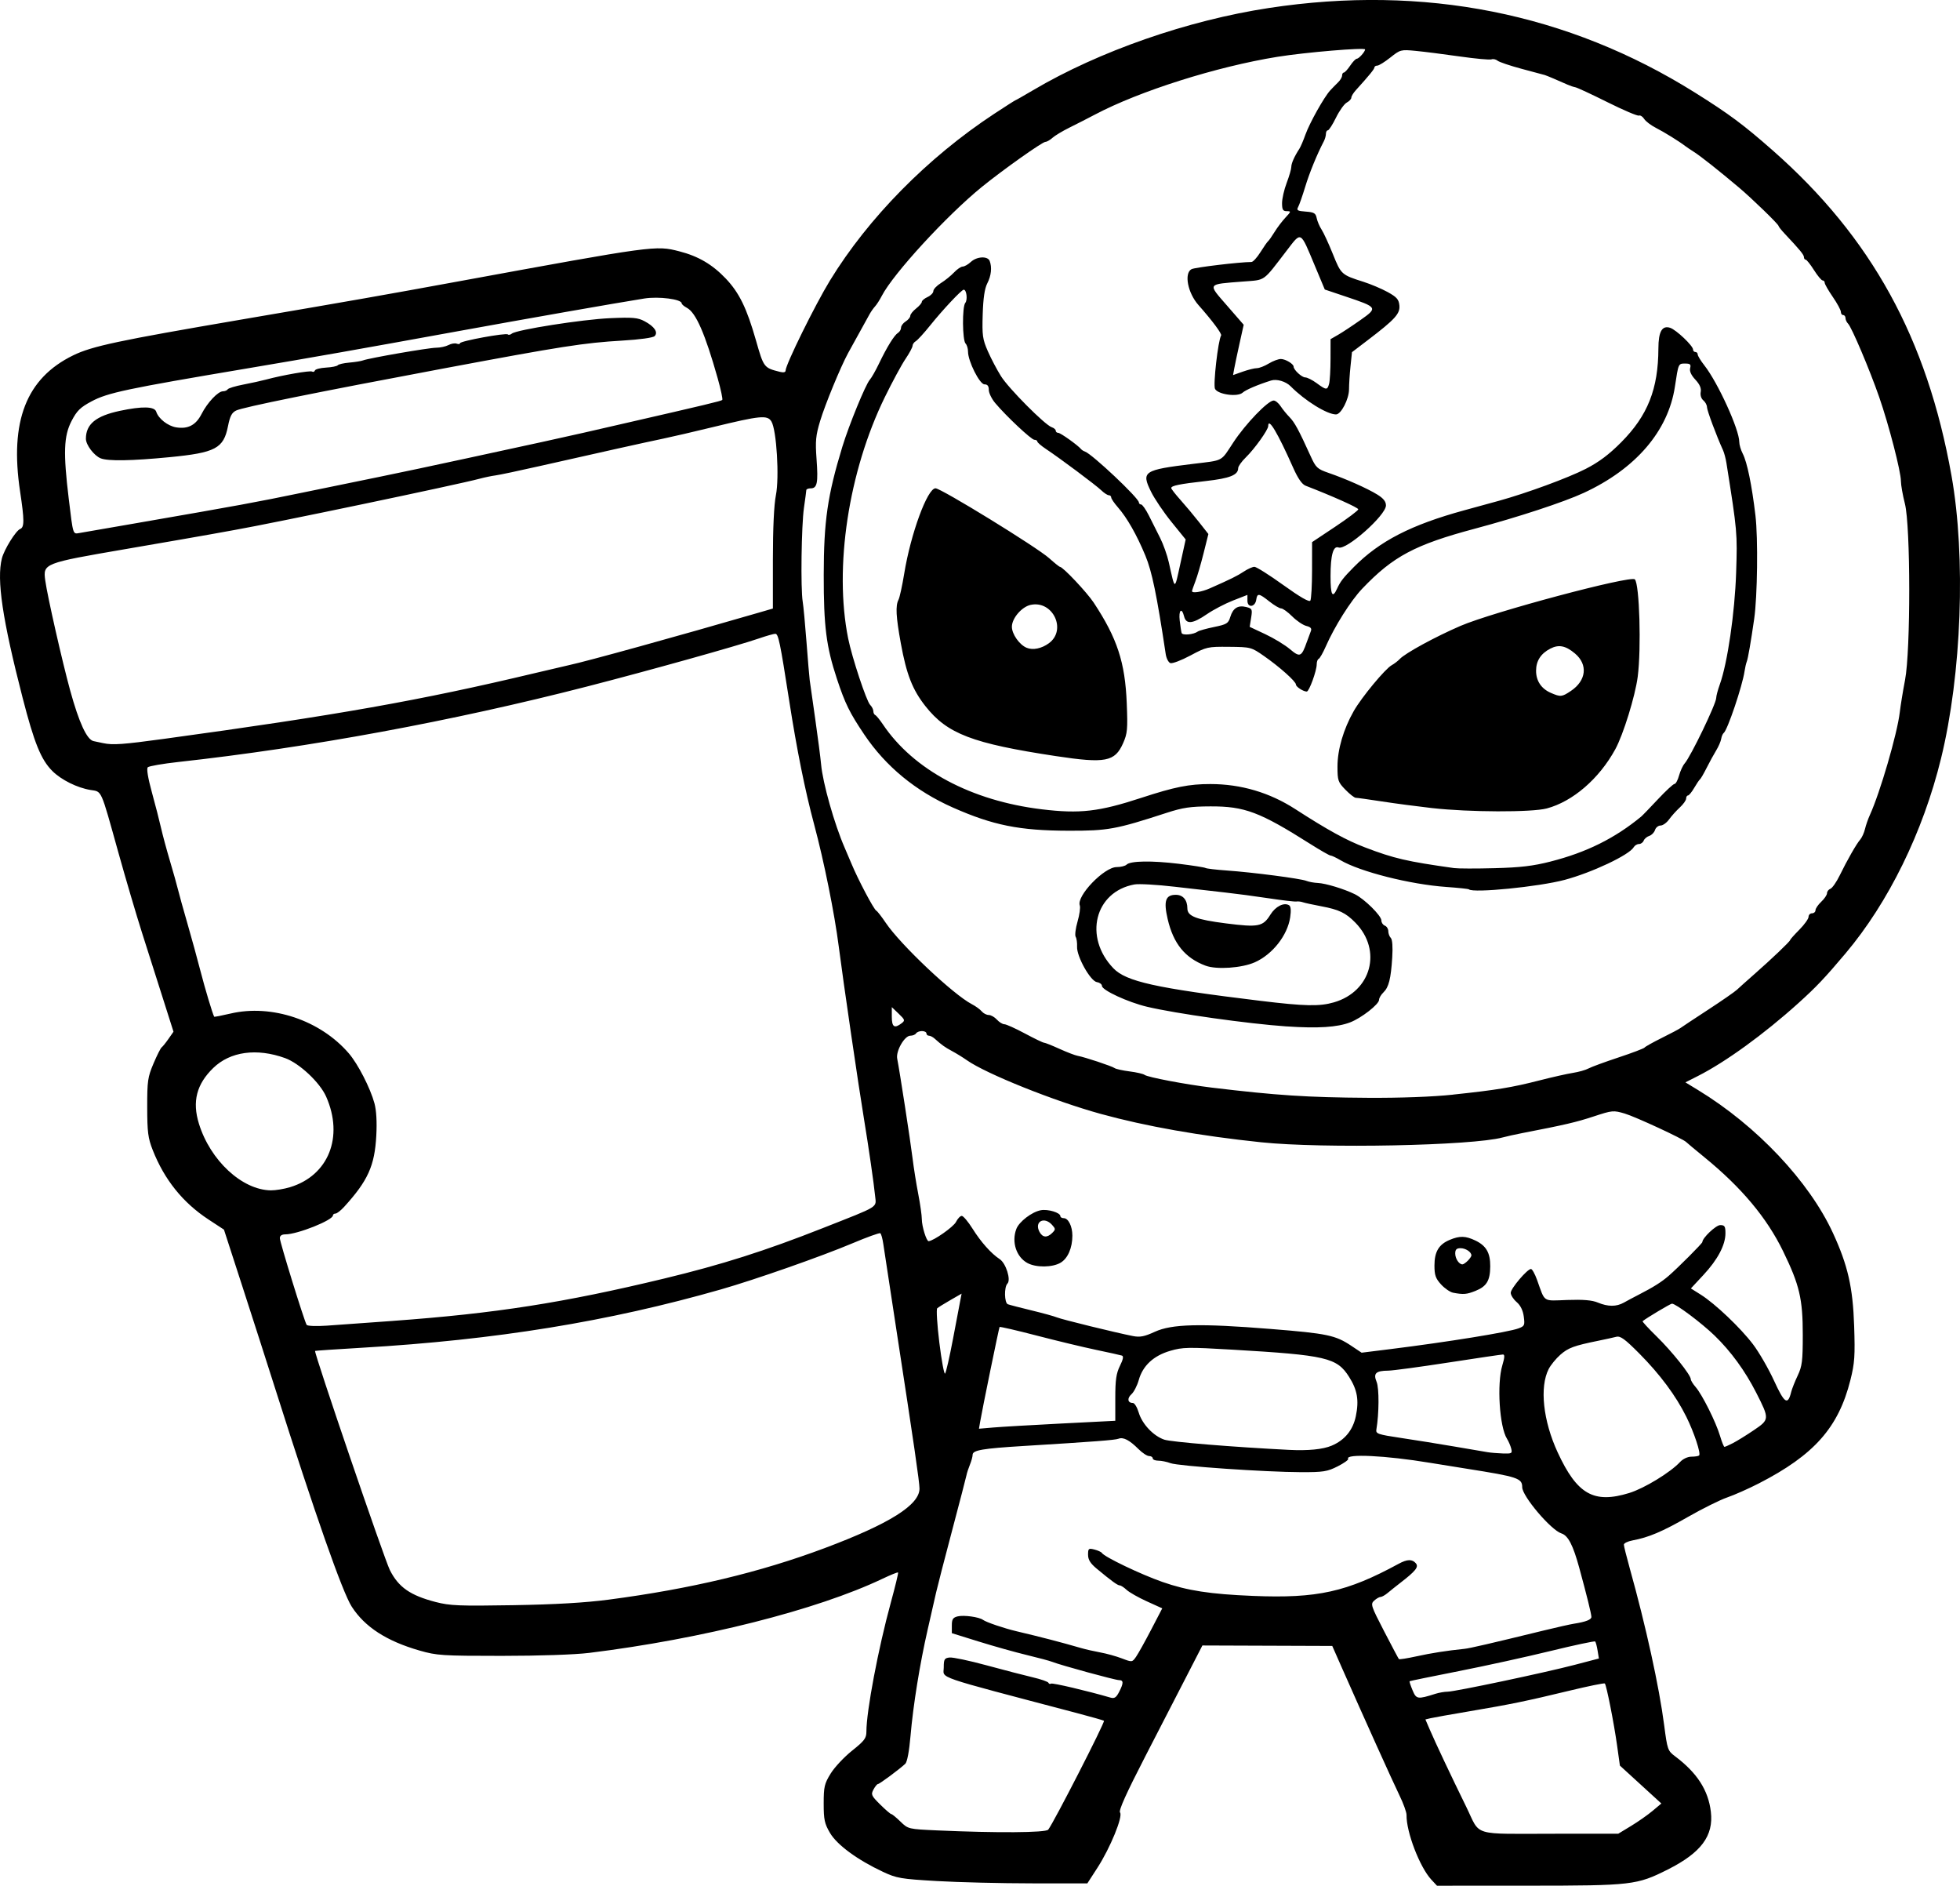 <?xml version="1.0" encoding="UTF-8" standalone="no"?>
<!-- Created with Inkscape (http://www.inkscape.org/) -->

<svg
   width="224.572mm"
   height="216.006mm"
   viewBox="0 0 224.572 216.006"
   version="1.1"
   id="svg5"
   xml:space="preserve"
   xmlns="http://www.w3.org/2000/svg"
   xmlns:svg="http://www.w3.org/2000/svg"><defs
     id="defs2" /><g
     id="layer1"
     transform="translate(54.006,-25.352)"><path
       style="fill:#000000;stroke-width:0.265"
       d="m 109.989,240.659 c -1.329,-1.434 -2.876,-5.47 -2.837,-7.403 0.006,-0.308 -0.359,-1.32 -0.812,-2.249 -0.762,-1.562 -4.107,-8.974 -6.631,-14.693 l -1.068,-2.421 -7.44,-0.027 -7.44,-0.027 -1.669,3.242 c -0.918,1.783 -3.099,6.017 -4.848,9.409 -2.217,4.302 -3.1,6.263 -2.919,6.482 0.361,0.436 -1.123,4.064 -2.592,6.334 l -1.155,1.786 -6.373,-0.004 c -3.505,-0.002 -8.391,-0.121 -10.857,-0.264 -4.146,-0.241 -4.612,-0.32 -6.184,-1.056 -2.924,-1.368 -5.265,-3.086 -6.068,-4.452 -0.63,-1.072 -0.726,-1.519 -0.726,-3.373 0,-1.919 0.082,-2.271 0.804,-3.44 0.442,-0.716 1.544,-1.892 2.447,-2.612 1.419,-1.131 1.643,-1.429 1.643,-2.185 0,-2.346 1.361,-9.536 2.797,-14.776 0.507,-1.851 0.883,-3.406 0.834,-3.454 -0.049,-0.049 -0.856,0.277 -1.794,0.723 -7.48,3.562 -20.685,6.9 -33.587,8.488 -1.657,0.204 -5.714,0.342 -10.054,0.342 -6.799,0 -7.415,-0.04 -9.393,-0.608 -3.782,-1.086 -6.28,-2.704 -7.776,-5.035 -1.062,-1.655 -4.196,-10.582 -8.748,-24.916 -0.901,-2.838 -2.594,-8.108 -3.763,-11.713 l -2.125,-6.553 -1.759,-1.153 c -2.952,-1.935 -5.068,-4.567 -6.405,-7.966 -0.537,-1.366 -0.625,-2.05 -0.629,-4.895 -0.004,-3.017 0.059,-3.457 0.72,-5.013 0.398,-0.938 0.818,-1.772 0.933,-1.852 0.115,-0.08 0.467,-0.517 0.783,-0.97 l 0.575,-0.823 -1.21,-3.807 c -0.666,-2.094 -1.742,-5.474 -2.391,-7.511 -0.65,-2.037 -1.878,-6.204 -2.73,-9.26 -2.04,-7.319 -1.854,-6.902 -3.171,-7.112 -1.522,-0.243 -3.364,-1.158 -4.382,-2.176 -1.299,-1.299 -2.073,-3.209 -3.418,-8.438 -2.3,-8.934 -2.973,-13.464 -2.363,-15.904 0.253,-1.014 1.602,-3.189 2.094,-3.378 0.492,-0.189 0.491,-0.998 -0.005,-4.29 -1.215,-8.059 0.703,-12.975 6.084,-15.601 2.151,-1.049 5.157,-1.689 19.248,-4.096 13.311,-2.274 16.054,-2.756 24.805,-4.359 22.605,-4.143 22.689,-4.154 25.393,-3.46 2.177,0.558 3.785,1.501 5.325,3.121 1.543,1.624 2.402,3.384 3.462,7.096 0.887,3.105 0.905,3.129 2.74,3.59 0.411,0.103 0.65,0.05 0.65,-0.145 0,-0.673 3.382,-7.534 5.086,-10.318 4.394,-7.179 11.202,-14.087 18.817,-19.096 1.301,-0.856 2.399,-1.556 2.439,-1.556 0.04,0 0.946,-0.516 2.013,-1.146 7.557,-4.464 17.706,-8.001 27.03,-9.42 17.762,-2.703 34.255,0.575 48.825,9.702 3.903,2.445 5.539,3.662 8.9,6.62 11.312,9.956 17.669,21.517 20.475,37.239 1.663,9.321 1.167,22.759 -1.198,32.411 -2.067,8.435 -6.012,16.482 -10.951,22.337 -2.385,2.827 -3.355,3.849 -5.431,5.719 -3.915,3.527 -8.308,6.71 -11.472,8.313 l -1.434,0.727 1.434,0.873 c 6.73,4.095 12.742,10.464 15.477,16.396 1.698,3.682 2.277,6.216 2.423,10.609 0.115,3.466 0.059,4.279 -0.427,6.218 -1.365,5.443 -4.153,8.589 -10.493,11.844 -1.17,0.601 -2.8,1.324 -3.623,1.607 -0.823,0.283 -2.842,1.285 -4.487,2.226 -2.978,1.704 -4.499,2.348 -6.373,2.7 -0.541,0.102 -0.983,0.32 -0.981,0.486 0.002,0.166 0.303,1.373 0.668,2.683 1.854,6.641 3.372,13.557 3.95,17.999 0.364,2.795 0.41,2.928 1.251,3.559 2.52,1.89 3.805,3.882 4.098,6.355 0.327,2.758 -1.118,4.693 -4.939,6.614 -3.544,1.782 -4.1,1.846 -15.936,1.851 l -10.506,0.004 z m 22.884,-6.144 c 0.807,-0.489 1.919,-1.268 2.471,-1.732 l 1.004,-0.843 -2.375,-2.171 -2.375,-2.171 -0.322,-2.301 c -0.362,-2.59 -1.218,-6.919 -1.405,-7.106 -0.067,-0.067 -1.897,0.306 -4.067,0.83 -4.926,1.19 -6.672,1.549 -11.485,2.363 -2.11,0.357 -4.1,0.711 -4.421,0.788 l -0.585,0.14 0.483,1.122 c 0.676,1.571 2.462,5.353 4.177,8.847 1.723,3.509 0.438,3.123 10.411,3.123 h 7.022 z m -66.779,0.426 c 0.642,-0.824 6.541,-12.344 6.39,-12.478 -0.055,-0.049 -1.47,-0.45 -3.143,-0.892 -16.643,-4.389 -15.214,-3.899 -15.214,-5.219 0,-0.932 0.079,-1.066 0.665,-1.135 0.366,-0.043 2.271,0.359 4.233,0.893 1.963,0.534 4.342,1.152 5.288,1.373 0.946,0.221 1.76,0.505 1.809,0.63 0.049,0.125 0.184,0.169 0.301,0.096 0.172,-0.107 4.182,0.836 6.8,1.599 0.457,0.133 0.661,0.002 0.992,-0.639 0.529,-1.023 0.526,-1.362 -0.01,-1.362 -0.437,0 -6.689,-1.71 -7.643,-2.09 -0.291,-0.116 -1.601,-0.468 -2.91,-0.782 -1.31,-0.314 -3.78,-1.007 -5.49,-1.539 l -3.109,-0.967 v -0.878 c 0,-0.716 0.122,-0.908 0.663,-1.044 0.697,-0.175 2.458,0.067 2.909,0.399 0.37,0.273 2.416,0.968 3.836,1.303 2.848,0.672 5.103,1.259 7.408,1.927 0.509,0.148 1.504,0.374 2.209,0.502 0.706,0.129 1.813,0.436 2.46,0.683 1.173,0.448 1.178,0.448 1.623,-0.187 0.245,-0.35 1.021,-1.741 1.724,-3.092 l 1.278,-2.456 -1.764,-0.8 c -0.97,-0.44 -2.012,-1.031 -2.316,-1.314 -0.304,-0.283 -0.66,-0.514 -0.791,-0.514 -0.247,0 -0.925,-0.493 -2.638,-1.916 -0.733,-0.609 -0.992,-1.027 -0.992,-1.6 0,-0.713 0.058,-0.761 0.725,-0.593 0.399,0.1 0.786,0.278 0.86,0.394 0.291,0.459 4.462,2.454 6.936,3.319 2.856,0.998 5.468,1.4 10.397,1.6 7.348,0.299 10.715,-0.445 16.669,-3.68 0.984,-0.535 1.56,-0.549 1.975,-0.049 0.345,0.416 -0.03,0.882 -1.818,2.26 -0.472,0.364 -1.106,0.87 -1.408,1.124 -0.302,0.255 -0.671,0.463 -0.819,0.463 -0.148,0 -0.478,0.189 -0.733,0.419 -0.437,0.396 -0.373,0.593 1.135,3.506 0.879,1.697 1.642,3.134 1.696,3.193 0.054,0.059 0.962,-0.084 2.019,-0.316 1.708,-0.376 3.444,-0.647 5.494,-0.858 0.623,-0.064 2.942,-0.601 9.128,-2.112 1.455,-0.355 3.003,-0.702 3.44,-0.77 1.339,-0.21 1.985,-0.464 1.975,-0.777 -0.012,-0.374 -0.533,-2.482 -1.392,-5.624 -0.711,-2.603 -1.277,-3.694 -2.041,-3.937 -1.196,-0.38 -4.495,-4.267 -4.495,-5.296 0,-1.026 -0.491,-1.189 -6.35,-2.115 -1.528,-0.241 -3.433,-0.548 -4.233,-0.681 -5.057,-0.839 -9.735,-1.064 -9.357,-0.449 0.064,0.104 -0.479,0.491 -1.208,0.86 -1.178,0.597 -1.639,0.67 -4.177,0.664 -4.117,-0.011 -14.1,-0.698 -14.975,-1.032 -0.41,-0.156 -1.035,-0.284 -1.389,-0.284 -0.354,0 -0.644,-0.119 -0.644,-0.265 0,-0.146 -0.188,-0.265 -0.417,-0.265 -0.229,0 -0.776,-0.359 -1.214,-0.797 -1.035,-1.035 -1.743,-1.402 -2.292,-1.187 -0.391,0.153 -2.714,0.331 -10.893,0.832 -4.706,0.288 -5.821,0.481 -5.821,1.008 0,0.206 -0.137,0.71 -0.305,1.119 -0.168,0.41 -0.346,0.953 -0.395,1.207 -0.05,0.254 -0.792,3.111 -1.651,6.35 -0.858,3.239 -1.681,6.424 -1.828,7.079 -0.147,0.655 -0.581,2.56 -0.964,4.233 -0.906,3.962 -1.669,8.685 -1.974,12.232 -0.15,1.747 -0.381,2.968 -0.6,3.175 -0.651,0.615 -2.952,2.32 -3.131,2.32 -0.097,0 -0.327,0.282 -0.511,0.626 -0.308,0.575 -0.245,0.715 0.77,1.72 0.608,0.602 1.179,1.094 1.27,1.094 0.091,0 0.564,0.387 1.051,0.86 0.884,0.857 0.897,0.86 4.246,1.011 6.77,0.304 12.407,0.266 12.68,-0.085 z m 44.363,-15.566 c 0.422,-0.133 1.052,-0.243 1.4,-0.243 0.838,0 11.121,-2.173 14.594,-3.083 l 2.739,-0.718 -0.148,-0.91 c -0.081,-0.501 -0.206,-0.968 -0.277,-1.039 -0.071,-0.071 -2.368,0.418 -5.105,1.086 -2.736,0.669 -7.476,1.709 -10.532,2.311 -3.056,0.603 -5.588,1.122 -5.626,1.155 -0.038,0.033 0.113,0.496 0.336,1.03 0.434,1.039 0.568,1.06 2.618,0.412 z M 15.762,208.585 c 9.367,-1.228 17.321,-3.126 24.718,-5.898 7.422,-2.781 10.871,-4.945 10.868,-6.819 -10e-4,-0.753 -0.631,-5.076 -2.641,-18.142 -0.739,-4.802 -1.416,-9.241 -1.504,-9.863 -0.088,-0.622 -0.244,-1.183 -0.347,-1.247 -0.102,-0.063 -1.544,0.458 -3.204,1.159 -3.553,1.499 -11.123,4.153 -15.057,5.278 -12.891,3.688 -25.775,5.78 -41.143,6.682 -2.91,0.171 -5.321,0.334 -5.357,0.363 -0.162,0.13 7.931,23.84 8.572,25.11 0.988,1.96 2.336,2.898 5.252,3.653 1.628,0.422 2.699,0.466 8.864,0.362 4.833,-0.081 8.245,-0.279 10.98,-0.638 z M 132.678,196.369 c 1.719,-0.531 4.709,-2.355 5.815,-3.548 0.33,-0.356 0.873,-0.61 1.304,-0.61 0.406,6e-5 0.801,-0.063 0.878,-0.139 0.224,-0.224 -0.572,-2.629 -1.468,-4.435 -1.194,-2.406 -3.011,-4.85 -5.373,-7.229 -1.67,-1.681 -2.179,-2.051 -2.654,-1.927 -0.323,0.084 -1.243,0.286 -2.043,0.449 -2.806,0.571 -3.456,0.81 -4.36,1.604 -0.501,0.44 -1.105,1.179 -1.341,1.642 -1.055,2.065 -0.639,5.927 1.029,9.536 2.23,4.826 4.147,5.913 8.214,4.657 z m -13.532,-5.083 c -0.083,-0.327 -0.301,-0.833 -0.484,-1.124 -0.865,-1.374 -1.175,-6.287 -0.532,-8.425 0.268,-0.892 0.287,-1.232 0.066,-1.23 -0.168,0.002 -2.984,0.417 -6.258,0.923 -3.274,0.506 -6.37,0.923 -6.879,0.927 -1.43,0.011 -1.742,0.311 -1.337,1.289 0.301,0.726 0.286,3.637 -0.027,5.457 -0.083,0.482 0.168,0.568 2.819,0.964 1.601,0.239 4.339,0.679 6.085,0.977 1.746,0.298 3.473,0.593 3.836,0.654 0.364,0.061 1.156,0.127 1.761,0.147 1.016,0.033 1.088,-0.009 0.949,-0.559 z m -20.569,-0.336 c 1.495,-0.634 2.435,-1.782 2.766,-3.378 0.378,-1.82 0.174,-3.005 -0.775,-4.502 -1.397,-2.202 -2.612,-2.485 -13.368,-3.116 -5.083,-0.298 -5.69,-0.286 -7.125,0.133 -1.912,0.559 -3.143,1.7 -3.603,3.34 -0.182,0.648 -0.56,1.382 -0.84,1.633 -0.524,0.468 -0.437,1 0.165,1 0.187,0 0.487,0.492 0.667,1.093 0.397,1.324 1.675,2.68 2.931,3.109 0.781,0.267 7.86,0.847 14.287,1.171 2.196,0.111 3.889,-0.057 4.895,-0.483 z m 45.984,-0.298 c 0.466,-0.239 1.541,-0.905 2.39,-1.48 1.798,-1.217 1.801,-1.275 0.259,-4.302 -1.269,-2.491 -2.892,-4.717 -4.756,-6.523 -1.495,-1.449 -4.451,-3.663 -4.89,-3.663 -0.169,0 -2.926,1.646 -3.365,2.009 -0.053,0.044 0.672,0.83 1.61,1.747 1.744,1.705 3.91,4.415 3.91,4.893 0,0.146 0.25,0.552 0.556,0.902 0.746,0.853 2.325,4.011 2.792,5.584 0.207,0.698 0.438,1.27 0.512,1.27 0.074,0 0.516,-0.196 0.982,-0.435 z m -76.903,-2.24 6.123,-0.311 v -2.606 c 0,-2.08 0.108,-2.823 0.533,-3.684 0.367,-0.741 0.438,-1.11 0.227,-1.179 -0.168,-0.056 -1.497,-0.35 -2.952,-0.654 -1.455,-0.304 -4.524,-1.042 -6.819,-1.639 -2.295,-0.597 -4.206,-1.039 -4.246,-0.982 -0.073,0.104 -1.999,9.499 -2.236,10.906 l -0.126,0.747 1.687,-0.143 c 0.928,-0.079 4.442,-0.283 7.809,-0.455 z m 83.557,-3.583 c 0.094,-0.374 0.433,-1.232 0.754,-1.907 0.508,-1.07 0.583,-1.67 0.583,-4.667 0,-4.127 -0.374,-5.713 -2.256,-9.58 -1.862,-3.825 -4.76,-7.288 -8.989,-10.741 -1.091,-0.891 -2.044,-1.685 -2.117,-1.765 -0.324,-0.354 -5.822,-2.901 -7.035,-3.26 -1.3,-0.384 -1.424,-0.373 -3.572,0.334 -2.001,0.658 -3.269,0.954 -8.178,1.904 -0.8,0.155 -1.812,0.38 -2.249,0.499 -3.449,0.944 -20.614,1.288 -27.649,0.554 -7.019,-0.733 -13.232,-1.831 -18.389,-3.251 -5.35,-1.473 -13.133,-4.593 -15.345,-6.151 -0.436,-0.307 -1.192,-0.774 -1.681,-1.037 -0.849,-0.457 -1.191,-0.701 -2.014,-1.44 -0.203,-0.182 -0.496,-0.331 -0.652,-0.331 -0.156,0 -0.283,-0.119 -0.283,-0.265 0,-0.146 -0.231,-0.265 -0.514,-0.265 -0.282,0 -0.587,0.119 -0.677,0.265 -0.09,0.146 -0.383,0.265 -0.651,0.265 -0.67,0 -1.681,1.766 -1.507,2.633 0.269,1.341 1.52,9.452 1.756,11.39 0.133,1.091 0.427,2.937 0.653,4.101 0.226,1.164 0.411,2.465 0.411,2.892 5e-5,0.817 0.534,2.54 0.781,2.521 0.582,-0.044 2.857,-1.645 3.136,-2.206 0.19,-0.382 0.487,-0.692 0.661,-0.69 0.174,0.002 0.729,0.66 1.233,1.463 0.969,1.543 2.134,2.849 3.116,3.494 0.712,0.467 1.311,2.37 0.882,2.799 -0.393,0.393 -0.357,2.21 0.047,2.365 0.182,0.07 1.402,0.387 2.712,0.704 1.31,0.317 2.619,0.678 2.91,0.802 0.535,0.228 6.805,1.766 8.698,2.134 0.823,0.16 1.319,0.065 2.514,-0.483 1.962,-0.899 5.184,-0.978 13.307,-0.325 6.457,0.519 7.392,0.715 9.21,1.927 l 1.184,0.79 3.314,-0.413 c 6.527,-0.813 13.491,-1.938 14.654,-2.369 0.702,-0.26 0.746,-0.358 0.612,-1.36 -0.095,-0.709 -0.378,-1.28 -0.823,-1.663 -0.373,-0.321 -0.675,-0.797 -0.671,-1.059 0.008,-0.505 1.896,-2.725 2.318,-2.725 0.137,0 0.452,0.566 0.7,1.257 0.942,2.626 0.592,2.394 3.47,2.293 1.828,-0.064 2.833,0.021 3.492,0.297 1.159,0.484 2.126,0.486 2.978,0.006 0.364,-0.205 1.138,-0.617 1.72,-0.916 1.656,-0.849 2.583,-1.433 3.41,-2.146 1.052,-0.907 3.866,-3.726 3.866,-3.874 0,-0.47 1.554,-1.944 2.051,-1.944 0.504,-1e-5 0.595,0.142 0.595,0.929 0,1.347 -0.881,3.018 -2.522,4.781 l -1.438,1.545 1.12,0.704 c 1.651,1.037 4.573,3.813 6.005,5.705 0.69,0.912 1.773,2.788 2.407,4.17 1.188,2.59 1.569,2.845 1.955,1.308 z m -38.718,-11.396 c -0.347,-0.066 -0.972,-0.493 -1.389,-0.949 -0.625,-0.684 -0.758,-1.065 -0.758,-2.167 0,-1.579 0.498,-2.417 1.746,-2.938 1.15,-0.481 1.807,-0.465 2.93,0.068 1.255,0.596 1.727,1.414 1.715,2.975 -0.013,1.629 -0.412,2.289 -1.695,2.802 -1.005,0.402 -1.373,0.432 -2.549,0.21 z m 1.671,-3.664 c 0.229,-0.229 0.416,-0.503 0.416,-0.609 0,-0.393 -0.654,-0.828 -1.244,-0.828 -0.459,0 -0.609,0.15 -0.609,0.609 0,0.59 0.435,1.244 0.828,1.244 0.106,0 0.38,-0.187 0.609,-0.416 z m -50.447,0.266 c -1.283,-0.696 -1.844,-2.415 -1.277,-3.908 0.317,-0.834 1.776,-1.951 2.798,-2.143 0.824,-0.154 2.246,0.274 2.246,0.676 0,0.128 0.174,0.232 0.388,0.232 0.526,0 0.988,0.935 0.988,1.998 0,1.41 -0.525,2.616 -1.353,3.105 -0.934,0.552 -2.809,0.571 -3.79,0.038 z m 2.835,-3.454 c 0.395,-0.395 0.393,-0.467 -0.022,-0.926 -0.91,-1.005 -2.061,-0.361 -1.438,0.805 0.353,0.66 0.878,0.703 1.46,0.122 z m -11.381,12.202 c 0.386,-2.037 0.768,-4.051 0.849,-4.475 l 0.148,-0.771 -1.287,0.74 c -0.708,0.407 -1.385,0.828 -1.506,0.936 -0.12,0.108 -0.011,1.882 0.243,3.942 0.254,2.06 0.549,3.652 0.656,3.539 0.107,-0.114 0.511,-1.874 0.896,-3.911 z m -64.151,-2.126 c 11.734,-0.853 19.559,-2.075 31.089,-4.854 6.571,-1.584 11.557,-3.169 18.124,-5.761 6.693,-2.642 6.153,-2.305 6.018,-3.753 -0.117,-1.252 -0.76,-5.696 -1.259,-8.71 -0.625,-3.768 -2.391,-15.831 -2.895,-19.776 -0.487,-3.815 -1.697,-9.813 -2.828,-14.023 -1.034,-3.849 -1.984,-8.563 -2.853,-14.155 -1.046,-6.729 -1.242,-7.673 -1.593,-7.673 -0.181,0 -1.029,0.241 -1.885,0.536 -2.469,0.85 -12.536,3.664 -19.693,5.505 -15.417,3.966 -31.769,6.985 -46.798,8.64 -1.8,0.198 -3.386,0.473 -3.524,0.61 -0.157,0.157 0.018,1.224 0.469,2.865 0.396,1.438 0.867,3.27 1.047,4.07 0.18,0.8 0.638,2.496 1.016,3.768 0.379,1.272 0.797,2.76 0.93,3.307 0.133,0.547 0.621,2.305 1.085,3.905 0.464,1.601 1.134,4.042 1.49,5.424 0.519,2.013 1.365,4.834 1.57,5.231 0.02,0.039 0.858,-0.122 1.862,-0.358 4.726,-1.112 10.302,0.761 13.565,4.556 1.05,1.221 2.462,3.973 2.938,5.724 0.221,0.814 0.296,2.129 0.211,3.704 -0.186,3.455 -0.957,5.16 -3.684,8.155 -0.386,0.424 -0.832,0.77 -0.992,0.77 -0.16,0 -0.291,0.093 -0.291,0.208 0,0.553 -4.071,2.174 -5.458,2.174 -0.407,0 -0.627,0.154 -0.627,0.438 0,0.445 2.795,9.48 3.071,9.926 0.084,0.136 1.1,0.177 2.31,0.093 1.188,-0.083 4.601,-0.328 7.584,-0.545 z M -20.781,161.344 c 4.413,-1.328 6.185,-5.762 4.145,-10.373 -0.72,-1.629 -3.064,-3.825 -4.716,-4.419 -3.245,-1.167 -6.281,-0.748 -8.22,1.135 -1.915,1.858 -2.426,3.846 -1.642,6.384 1.303,4.215 4.942,7.587 8.24,7.634 0.523,0.008 1.51,-0.155 2.194,-0.36 z M 112.478,150.737 c 4.982,-0.526 6.744,-0.815 9.912,-1.627 1.455,-0.373 3.182,-0.761 3.836,-0.863 0.655,-0.102 1.452,-0.328 1.771,-0.502 0.319,-0.174 1.866,-0.742 3.437,-1.262 1.571,-0.52 2.918,-1.031 2.992,-1.136 0.074,-0.105 0.963,-0.601 1.976,-1.104 1.012,-0.502 1.965,-1.007 2.117,-1.121 0.152,-0.114 1.575,-1.056 3.162,-2.092 1.587,-1.036 3.086,-2.074 3.33,-2.306 0.244,-0.232 1.122,-1.016 1.95,-1.744 1.999,-1.755 4.137,-3.791 4.137,-3.94 0,-0.066 0.476,-0.601 1.058,-1.188 0.582,-0.588 1.058,-1.252 1.058,-1.476 0,-0.224 0.179,-0.407 0.397,-0.407 0.218,0 0.397,-0.158 0.397,-0.351 0,-0.193 0.298,-0.63 0.661,-0.972 0.364,-0.342 0.661,-0.783 0.661,-0.98 0,-0.197 0.175,-0.426 0.389,-0.508 0.214,-0.082 0.69,-0.763 1.057,-1.513 0.888,-1.814 1.92,-3.618 2.36,-4.126 0.196,-0.227 0.441,-0.77 0.545,-1.206 0.104,-0.437 0.352,-1.151 0.552,-1.587 1.171,-2.555 3.146,-9.332 3.432,-11.774 0.094,-0.8 0.366,-2.467 0.604,-3.704 0.649,-3.363 0.639,-17.621 -0.014,-20.191 -0.252,-0.991 -0.458,-2.159 -0.458,-2.595 0,-1.093 -1.38,-6.429 -2.49,-9.625 -1.086,-3.127 -3.149,-7.993 -3.566,-8.411 -0.162,-0.162 -0.294,-0.449 -0.294,-0.638 0,-0.189 -0.119,-0.344 -0.265,-0.344 -0.146,0 -0.265,-0.165 -0.265,-0.367 0,-0.202 -0.417,-0.973 -0.926,-1.713 -0.509,-0.74 -0.926,-1.468 -0.926,-1.617 0,-0.149 -0.108,-0.271 -0.24,-0.271 -0.132,0 -0.579,-0.536 -0.992,-1.19 -0.414,-0.655 -0.841,-1.19 -0.95,-1.191 -0.109,-2.62e-4 -0.198,-0.13 -0.198,-0.289 0,-0.271 -0.458,-0.83 -2.183,-2.661 -0.4,-0.425 -0.728,-0.837 -0.728,-0.916 0,-0.188 -3.062,-3.157 -4.535,-4.397 -2.334,-1.965 -4.349,-3.561 -5.123,-4.057 -0.437,-0.28 -0.913,-0.6 -1.058,-0.713 -0.673,-0.52 -2.378,-1.575 -3.324,-2.058 -0.575,-0.293 -1.184,-0.756 -1.355,-1.029 -0.171,-0.273 -0.443,-0.446 -0.605,-0.383 -0.162,0.062 -1.778,-0.626 -3.591,-1.53 -1.813,-0.904 -3.47,-1.674 -3.682,-1.712 -0.212,-0.038 -0.629,-0.178 -0.926,-0.312 -1.017,-0.458 -2.392,-1.039 -2.586,-1.092 -0.107,-0.029 -1.289,-0.347 -2.628,-0.705 -1.339,-0.358 -2.59,-0.78 -2.78,-0.938 -0.19,-0.157 -0.504,-0.225 -0.698,-0.151 -0.194,0.075 -1.833,-0.076 -3.641,-0.334 -1.808,-0.258 -4.073,-0.546 -5.033,-0.638 -1.704,-0.164 -1.772,-0.147 -2.91,0.758 -0.641,0.51 -1.315,0.928 -1.496,0.929 -0.182,0.001 -0.331,0.095 -0.331,0.208 0,0.185 -0.61,0.931 -2.132,2.61 -0.283,0.312 -0.514,0.694 -0.514,0.851 0,0.156 -0.236,0.41 -0.524,0.565 -0.288,0.154 -0.843,0.932 -1.234,1.729 -0.39,0.797 -0.809,1.449 -0.931,1.449 -0.122,0 -0.222,0.18 -0.222,0.4 0,0.22 -0.108,0.607 -0.241,0.86 -0.775,1.478 -1.645,3.604 -2.136,5.222 -0.309,1.019 -0.671,2.054 -0.805,2.3 -0.209,0.384 -0.084,0.46 0.873,0.529 0.949,0.069 1.136,0.18 1.25,0.742 0.073,0.364 0.328,0.959 0.565,1.323 0.237,0.364 0.822,1.634 1.3,2.823 0.929,2.312 0.979,2.357 3.486,3.152 0.832,0.264 2.083,0.792 2.778,1.174 1.043,0.573 1.279,0.84 1.347,1.528 0.094,0.951 -0.494,1.597 -3.6,3.964 l -1.832,1.396 -0.169,1.62 c -0.093,0.891 -0.169,2.071 -0.169,2.624 0,1.126 -0.909,2.887 -1.49,2.887 -1.032,0 -3.57,-1.573 -5.198,-3.222 -0.552,-0.559 -1.596,-0.867 -2.246,-0.662 -1.536,0.484 -2.896,1.065 -3.259,1.392 -0.577,0.52 -2.815,0.214 -3.16,-0.432 -0.234,-0.437 0.349,-5.554 0.697,-6.117 0.116,-0.188 -0.995,-1.681 -2.595,-3.487 -1.231,-1.389 -1.667,-3.645 -0.796,-4.111 0.38,-0.204 5.515,-0.819 6.865,-0.822 0.18,-5.3e-4 0.644,-0.507 1.032,-1.125 0.387,-0.618 0.782,-1.184 0.877,-1.257 0.095,-0.073 0.429,-0.549 0.742,-1.058 0.313,-0.509 0.877,-1.253 1.254,-1.654 0.644,-0.685 0.653,-0.728 0.144,-0.728 -0.44,0 -0.54,-0.17 -0.54,-0.923 0,-0.508 0.238,-1.55 0.529,-2.315 0.291,-0.766 0.529,-1.587 0.529,-1.825 1.2e-4,-0.411 0.355,-1.21 0.924,-2.081 0.143,-0.218 0.456,-0.949 0.696,-1.624 0.475,-1.335 2.143,-4.31 2.84,-5.066 0.239,-0.26 0.644,-0.673 0.898,-0.919 0.255,-0.246 0.463,-0.599 0.463,-0.785 0,-0.186 0.089,-0.338 0.198,-0.339 0.109,-5.29e-4 0.437,-0.357 0.728,-0.793 0.291,-0.436 0.635,-0.793 0.765,-0.793 0.227,-7.93e-4 0.93,-0.788 0.947,-1.061 0.016,-0.25 -6.846,0.326 -10.046,0.843 -6.98,1.128 -15.797,3.917 -20.902,6.613 -0.8,0.423 -2.109,1.091 -2.909,1.486 -0.799,0.395 -1.685,0.926 -1.968,1.181 -0.283,0.255 -0.646,0.463 -0.807,0.463 -0.351,0 -4.873,3.205 -7.28,5.16 -4.02,3.265 -10.15,9.937 -11.462,12.475 -0.237,0.459 -0.583,1 -0.768,1.201 -0.185,0.201 -0.467,0.6 -0.626,0.885 -0.826,1.484 -2.097,3.787 -2.478,4.488 -0.864,1.592 -2.626,5.87 -3.198,7.767 -0.503,1.669 -0.561,2.292 -0.408,4.379 0.198,2.7 0.072,3.333 -0.668,3.333 -0.275,0 -0.503,0.089 -0.506,0.198 -0.003,0.109 -0.125,1.026 -0.271,2.037 -0.292,2.02 -0.389,9.285 -0.143,10.739 0.085,0.504 0.28,2.583 0.434,4.621 0.154,2.037 0.319,4.002 0.368,4.366 0.049,0.364 0.337,2.388 0.639,4.498 0.302,2.11 0.602,4.432 0.667,5.159 0.188,2.126 1.524,6.851 2.702,9.553 0.247,0.567 0.597,1.388 0.778,1.825 0.754,1.823 2.574,5.264 2.846,5.383 0.115,0.05 0.603,0.678 1.086,1.395 1.682,2.497 7.737,8.217 9.862,9.316 0.433,0.224 0.943,0.594 1.132,0.822 0.189,0.228 0.549,0.414 0.8,0.414 0.251,0 0.671,0.238 0.935,0.529 0.263,0.291 0.648,0.529 0.856,0.529 0.207,0 1.265,0.476 2.351,1.058 1.086,0.582 2.074,1.058 2.195,1.058 0.122,0 0.92,0.318 1.775,0.706 0.855,0.388 1.792,0.747 2.083,0.798 0.783,0.137 3.927,1.182 4.233,1.406 0.146,0.107 0.916,0.277 1.713,0.379 0.797,0.101 1.571,0.28 1.72,0.398 0.339,0.267 4.753,1.104 7.68,1.456 7.414,0.893 10.995,1.127 17.897,1.17 3.748,0.023 7.403,-0.112 9.762,-0.361 z m -19.06,-7.809 c -4.413,-0.303 -12.721,-1.473 -16.007,-2.255 -2.183,-0.519 -5.159,-1.896 -5.159,-2.387 0,-0.189 -0.257,-0.382 -0.57,-0.429 -0.745,-0.111 -2.335,-2.944 -2.28,-4.063 0.022,-0.442 -0.05,-0.95 -0.16,-1.128 -0.11,-0.178 -0.013,-0.967 0.215,-1.753 0.228,-0.786 0.344,-1.615 0.257,-1.842 -0.41,-1.068 2.787,-4.396 4.223,-4.396 0.471,0 0.981,-0.125 1.134,-0.278 0.436,-0.436 2.88,-0.477 5.981,-0.099 1.565,0.191 2.942,0.407 3.06,0.479 0.118,0.073 1.219,0.203 2.446,0.29 2.983,0.211 8.451,0.922 9.111,1.185 0.291,0.116 0.886,0.226 1.323,0.244 0.879,0.036 3.006,0.682 4.233,1.285 1.093,0.537 3.043,2.462 3.043,3.005 0,0.245 0.179,0.514 0.397,0.598 0.218,0.084 0.397,0.37 0.397,0.637 0,0.267 0.129,0.614 0.287,0.771 0.178,0.178 0.24,1.027 0.164,2.236 -0.155,2.463 -0.396,3.414 -1.016,4.01 -0.271,0.26 -0.493,0.639 -0.493,0.842 0,0.508 -2.022,2.086 -3.307,2.58 -1.472,0.567 -3.714,0.71 -7.276,0.465 z m 5.421,-2.761 c 4.282,-1.245 5.549,-5.956 2.454,-9.122 -1.105,-1.13 -1.875,-1.5 -3.917,-1.882 -0.94,-0.176 -1.888,-0.383 -2.106,-0.46 -0.218,-0.077 -0.552,-0.115 -0.742,-0.084 -0.19,0.031 -1.619,-0.136 -3.175,-0.371 -1.556,-0.235 -3.782,-0.531 -4.947,-0.658 -1.164,-0.127 -3.781,-0.425 -5.816,-0.664 -2.034,-0.238 -4.118,-0.356 -4.63,-0.26 -4.53,0.841 -5.827,6.019 -2.403,9.595 1.461,1.526 4.841,2.275 16.818,3.73 5.133,0.623 6.806,0.658 8.464,0.176 z m -14.712,-4.196 c -2.357,-0.885 -3.692,-2.527 -4.346,-5.347 -0.481,-2.075 -0.246,-2.772 0.937,-2.772 0.822,0 1.323,0.592 1.323,1.564 0,0.886 1.012,1.276 4.437,1.711 3.711,0.471 4.226,0.369 5.077,-1.007 0.582,-0.941 1.558,-1.43 2.139,-1.071 0.203,0.125 0.245,0.59 0.125,1.388 -0.309,2.06 -2.022,4.238 -4.046,5.142 -1.48,0.662 -4.387,0.863 -5.644,0.391 z m 30.171,-8.746 c -0.061,-0.054 -1.235,-0.178 -2.61,-0.275 -4.133,-0.293 -9.873,-1.746 -12.109,-3.065 -0.495,-0.292 -1.003,-0.531 -1.129,-0.531 -0.126,0 -1.161,-0.59 -2.3,-1.311 -5.824,-3.686 -7.543,-4.334 -11.464,-4.321 -2.299,0.008 -3.166,0.136 -5.027,0.741 -5.827,1.896 -6.715,2.058 -11.245,2.048 -5.604,-0.013 -8.639,-0.621 -13.229,-2.651 -4.277,-1.891 -7.694,-4.702 -10.153,-8.35 -1.691,-2.509 -2.209,-3.562 -3.148,-6.402 -1.222,-3.695 -1.516,-6.007 -1.509,-11.902 0.007,-6.171 0.434,-9.11 2.134,-14.684 0.755,-2.474 2.663,-7.131 3.143,-7.668 0.197,-0.221 0.673,-1.056 1.056,-1.857 0.91,-1.899 1.75,-3.255 2.18,-3.519 0.19,-0.116 0.345,-0.383 0.345,-0.593 0,-0.21 0.238,-0.53 0.529,-0.712 0.291,-0.182 0.529,-0.472 0.529,-0.644 0,-0.173 0.298,-0.548 0.661,-0.834 0.364,-0.286 0.661,-0.633 0.661,-0.77 0,-0.138 0.298,-0.386 0.661,-0.552 0.364,-0.166 0.661,-0.473 0.661,-0.682 0,-0.21 0.389,-0.621 0.864,-0.915 0.475,-0.294 1.151,-0.839 1.501,-1.212 0.35,-0.373 0.8,-0.678 0.999,-0.678 0.199,0 0.617,-0.238 0.93,-0.529 0.682,-0.635 1.934,-0.699 2.16,-0.111 0.28,0.729 0.175,1.697 -0.278,2.571 -0.301,0.582 -0.465,1.688 -0.522,3.541 -0.075,2.416 -0.014,2.854 0.592,4.233 0.371,0.846 1.05,2.134 1.508,2.862 0.891,1.415 5.037,5.583 5.806,5.836 0.255,0.084 0.463,0.264 0.463,0.399 0,0.136 0.132,0.247 0.293,0.247 0.259,0 2.273,1.44 2.618,1.872 0.073,0.091 0.27,0.213 0.437,0.271 0.825,0.286 6.177,5.332 6.177,5.824 0,0.129 0.114,0.235 0.254,0.235 0.14,0 0.539,0.566 0.887,1.257 0.348,0.691 0.931,1.852 1.296,2.58 0.365,0.728 0.81,1.978 0.989,2.778 0.735,3.287 0.645,3.272 1.316,0.219 l 0.62,-2.824 -1.627,-2.007 c -0.895,-1.104 -1.95,-2.665 -2.344,-3.469 -1.135,-2.315 -0.869,-2.49 4.826,-3.184 3.547,-0.432 3.132,-0.211 4.604,-2.453 1.395,-2.125 3.972,-4.803 4.621,-4.803 0.204,0 0.561,0.29 0.794,0.644 0.232,0.354 0.692,0.92 1.023,1.257 0.585,0.597 1.055,1.464 2.411,4.449 0.611,1.345 0.768,1.492 2.071,1.943 2.014,0.697 4.424,1.768 5.577,2.479 0.702,0.433 0.992,0.798 0.992,1.248 0,1.122 -4.546,5.154 -5.429,4.815 -0.611,-0.234 -0.921,0.872 -0.921,3.29 0,2.169 0.221,2.589 0.75,1.428 0.375,-0.823 0.701,-1.244 1.916,-2.473 2.95,-2.983 6.575,-4.845 12.68,-6.512 1.382,-0.377 3.168,-0.867 3.969,-1.088 3.18,-0.879 7.916,-2.62 9.922,-3.649 1.52,-0.779 2.668,-1.64 4.071,-3.052 3.037,-3.056 4.243,-6.1 4.258,-10.749 0.006,-1.924 0.42,-2.654 1.338,-2.362 0.694,0.22 2.636,2.062 2.636,2.5 0,0.151 0.119,0.275 0.265,0.275 0.146,0 0.265,0.126 0.265,0.28 0,0.154 0.345,0.72 0.767,1.257 1.542,1.963 3.995,7.339 3.995,8.756 0,0.32 0.179,0.928 0.398,1.352 0.504,0.974 1.042,3.591 1.457,7.087 0.308,2.59 0.227,9.252 -0.144,11.828 -0.379,2.637 -0.707,4.53 -0.848,4.895 -0.084,0.218 -0.2,0.719 -0.257,1.112 -0.242,1.673 -1.957,6.752 -2.387,7.071 -0.112,0.083 -0.243,0.39 -0.291,0.681 -0.048,0.291 -0.307,0.886 -0.575,1.323 -0.268,0.437 -0.756,1.33 -1.085,1.984 -0.329,0.655 -0.674,1.25 -0.768,1.323 -0.094,0.073 -0.396,0.519 -0.671,0.992 -0.275,0.473 -0.594,0.86 -0.708,0.86 -0.114,0 -0.208,0.159 -0.208,0.353 0,0.194 -0.327,0.654 -0.728,1.022 -0.4,0.368 -0.953,0.983 -1.228,1.367 -0.275,0.384 -0.714,0.698 -0.974,0.698 -0.261,0 -0.548,0.232 -0.638,0.516 -0.09,0.284 -0.385,0.586 -0.655,0.672 -0.27,0.086 -0.558,0.33 -0.64,0.543 -0.082,0.213 -0.325,0.387 -0.54,0.387 -0.216,0 -0.487,0.166 -0.604,0.368 -0.51,0.886 -4.777,2.903 -7.914,3.74 -2.962,0.79 -10.469,1.533 -10.972,1.086 z m 9.347,-3.183 c 4.12,-1.049 7.354,-2.652 10.387,-5.147 0.146,-0.12 1.007,-1.011 1.914,-1.98 0.907,-0.969 1.765,-1.763 1.906,-1.763 0.141,0 0.376,-0.431 0.521,-0.957 0.145,-0.527 0.434,-1.152 0.642,-1.389 0.705,-0.806 3.617,-6.848 3.617,-7.505 0,-0.22 0.187,-0.922 0.416,-1.559 0.876,-2.439 1.717,-8.203 1.867,-12.799 0.148,-4.538 0.135,-4.689 -1.114,-12.568 -0.081,-0.509 -0.256,-1.164 -0.389,-1.455 -0.736,-1.605 -1.836,-4.556 -1.837,-4.929 -5.3e-4,-0.237 -0.189,-0.587 -0.419,-0.778 -0.247,-0.205 -0.37,-0.601 -0.299,-0.968 0.081,-0.424 -0.114,-0.869 -0.615,-1.406 -0.48,-0.514 -0.686,-0.968 -0.596,-1.314 0.112,-0.429 0.007,-0.528 -0.563,-0.528 -0.794,0 -0.777,-0.038 -1.183,2.646 -0.769,5.087 -4.487,9.416 -10.456,12.174 -2.281,1.054 -7.529,2.778 -12.461,4.094 -6.866,1.832 -9.381,3.171 -12.911,6.875 -1.312,1.376 -3.164,4.314 -4.178,6.623 -0.319,0.728 -0.683,1.363 -0.808,1.411 -0.125,0.049 -0.227,0.33 -0.227,0.626 0,0.741 -0.868,3.122 -1.138,3.122 -0.402,0 -1.243,-0.544 -1.243,-0.804 0,-0.35 -1.872,-2.021 -3.661,-3.267 -1.453,-1.012 -1.513,-1.028 -4,-1.053 -2.446,-0.024 -2.585,0.007 -4.43,0.995 -1.048,0.561 -2.083,0.952 -2.301,0.869 -0.218,-0.084 -0.455,-0.545 -0.527,-1.026 -1.022,-6.788 -1.574,-9.46 -2.331,-11.284 -0.993,-2.393 -2.1,-4.338 -3.154,-5.54 -0.419,-0.478 -0.762,-0.984 -0.762,-1.124 0,-0.14 -0.124,-0.255 -0.276,-0.255 -0.152,0 -0.539,-0.253 -0.86,-0.562 -0.625,-0.6 -4.697,-3.642 -6.337,-4.733 -0.545,-0.362 -0.991,-0.748 -0.992,-0.857 -0.001,-0.109 -0.152,-0.198 -0.335,-0.198 -0.345,0 -3.219,-2.695 -4.496,-4.215 -0.4,-0.477 -0.728,-1.152 -0.728,-1.501 0,-0.442 -0.149,-0.634 -0.493,-0.634 -0.556,0 -1.888,-2.647 -1.888,-3.75 0,-0.353 -0.125,-0.766 -0.277,-0.919 -0.374,-0.374 -0.405,-4.22 -0.037,-4.663 0.287,-0.346 0.148,-1.519 -0.18,-1.511 -0.25,0.006 -2.398,2.293 -3.847,4.097 -0.701,0.873 -1.44,1.683 -1.642,1.799 -0.202,0.116 -0.369,0.354 -0.372,0.529 -0.003,0.175 -0.368,0.853 -0.812,1.508 -0.444,0.655 -1.507,2.619 -2.361,4.366 -4.169,8.518 -5.841,19.515 -4.206,27.649 0.437,2.172 2.096,7.186 2.518,7.607 0.203,0.203 0.368,0.528 0.368,0.724 0,0.196 0.098,0.396 0.217,0.444 0.119,0.049 0.513,0.529 0.876,1.068 3.509,5.218 10.131,8.755 18.215,9.73 4.361,0.526 6.537,0.275 11.384,-1.311 3.848,-1.259 5.488,-1.586 7.938,-1.583 3.496,0.004 6.772,0.972 9.711,2.868 3.734,2.41 5.843,3.568 7.99,4.387 3.341,1.275 4.79,1.611 10.213,2.372 0.437,0.061 2.52,0.066 4.63,0.01 2.966,-0.078 4.421,-0.25 6.414,-0.758 z m -13.558,-6.124 c -1.673,-0.189 -4.262,-0.531 -5.753,-0.761 -1.491,-0.23 -2.84,-0.418 -2.999,-0.418 -0.159,0 -0.695,-0.419 -1.192,-0.931 -0.841,-0.866 -0.904,-1.051 -0.904,-2.654 0,-1.94 0.688,-4.287 1.862,-6.348 0.899,-1.579 3.604,-4.846 4.352,-5.257 0.289,-0.159 0.706,-0.479 0.926,-0.712 0.637,-0.673 4.085,-2.552 6.948,-3.786 3.691,-1.591 19.504,-5.811 19.982,-5.333 0.534,0.534 0.752,7.906 0.33,11.153 -0.289,2.224 -1.654,6.635 -2.571,8.311 -1.848,3.376 -4.865,5.981 -7.845,6.775 -1.726,0.46 -8.897,0.438 -13.136,-0.04 z m 15.902,-13.425 c 1.768,-1.19 1.965,-3.018 0.462,-4.283 -1.071,-0.902 -1.862,-1.058 -2.826,-0.559 -1.089,0.563 -1.632,1.407 -1.632,2.537 0,1.158 0.599,2.057 1.688,2.53 1.119,0.487 1.273,0.472 2.308,-0.225 z m -59,7.471 c -9.598,-1.452 -12.464,-2.549 -14.968,-5.729 -1.483,-1.884 -2.163,-3.623 -2.815,-7.2 -0.556,-3.052 -0.622,-4.298 -0.263,-4.986 0.132,-0.253 0.428,-1.608 0.657,-3.012 0.745,-4.554 2.654,-9.751 3.583,-9.751 0.638,0 11.625,6.755 13.018,8.004 0.609,0.546 1.166,0.992 1.238,0.992 0.335,0 3.089,2.92 3.869,4.101 2.694,4.082 3.596,6.83 3.786,11.528 0.12,2.972 0.075,3.459 -0.418,4.573 -0.941,2.128 -2.025,2.337 -7.688,1.48 z m -0.825,-12.924 c 2.096,-1.52 0.462,-4.959 -2.09,-4.398 -1.016,0.223 -2.141,1.539 -2.141,2.504 0,0.839 0.86,2.064 1.69,2.408 0.713,0.295 1.701,0.096 2.541,-0.513 z m 29.567,-0.16 c 0.153,-0.437 0.358,-0.987 0.454,-1.224 0.128,-0.315 -0.011,-0.477 -0.521,-0.605 -0.383,-0.096 -1.108,-0.587 -1.612,-1.091 -0.504,-0.504 -1.075,-0.916 -1.268,-0.916 -0.193,0 -0.801,-0.357 -1.35,-0.794 -1.196,-0.95 -1.392,-0.976 -1.503,-0.201 -0.123,0.865 -1.011,0.96 -1.011,0.108 v -0.661 l -1.654,0.646 c -0.91,0.355 -2.258,1.061 -2.996,1.568 -1.615,1.109 -2.371,1.185 -2.603,0.26 -0.273,-1.088 -0.645,-0.748 -0.506,0.463 0.071,0.618 0.169,1.259 0.219,1.423 0.091,0.304 1.355,0.194 1.851,-0.162 0.146,-0.104 0.987,-0.338 1.871,-0.52 1.448,-0.298 1.631,-0.41 1.852,-1.142 0.309,-1.021 0.885,-1.383 1.824,-1.147 0.687,0.172 0.723,0.251 0.567,1.229 l -0.167,1.044 1.789,0.839 c 0.984,0.462 2.255,1.234 2.825,1.717 1.148,0.973 1.331,0.894 1.938,-0.835 z m 0.594,-8.228 0.004,-3.201 2.646,-1.762 c 1.455,-0.969 2.646,-1.867 2.646,-1.996 0,-0.191 -2.896,-1.489 -6.037,-2.705 -0.408,-0.158 -0.878,-0.834 -1.406,-2.021 -1.814,-4.082 -2.876,-5.857 -2.876,-4.808 0,0.426 -1.565,2.615 -2.562,3.583 -0.483,0.469 -0.878,1.023 -0.878,1.231 0,0.792 -0.95,1.172 -3.704,1.481 -3.021,0.339 -3.969,0.532 -3.969,0.805 0,0.097 0.476,0.709 1.058,1.358 0.582,0.65 1.54,1.794 2.129,2.544 l 1.071,1.363 -0.552,2.209 c -0.304,1.215 -0.726,2.658 -0.938,3.206 -0.212,0.549 -0.386,1.055 -0.386,1.124 0,0.273 1.09,0.105 2.042,-0.315 2.396,-1.056 3.165,-1.437 3.912,-1.935 0.437,-0.291 0.976,-0.531 1.198,-0.532 0.222,-0.001 1.711,0.938 3.307,2.086 1.919,1.38 2.969,1.985 3.098,1.786 0.107,-0.166 0.196,-1.742 0.198,-3.502 z m -47.033,51.918 c 0.421,-0.32 0.395,-0.404 -0.331,-1.099 l -0.786,-0.753 v 1.108 c 0,1.172 0.295,1.369 1.117,0.745 z m -84.473,-32.587 c 19.782,-2.704 29.294,-4.389 42.391,-7.509 1.844,-0.439 3.63,-0.857 3.969,-0.929 2,-0.424 12.561,-3.343 21.65,-5.985 l 1.72,-0.5 2.5e-4,-5.631 c 1.6e-4,-3.569 0.126,-6.261 0.345,-7.351 0.408,-2.034 0.078,-7.467 -0.513,-8.444 -0.459,-0.76 -1.246,-0.684 -6.712,0.644 -2.183,0.531 -4.743,1.125 -5.689,1.32 -1.884,0.39 -7.556,1.65 -14.176,3.149 -2.34,0.53 -4.603,1.008 -5.03,1.062 -0.427,0.054 -1.251,0.225 -1.831,0.381 -2.583,0.691 -23.595,5.085 -28.109,5.878 -0.764,0.134 -2.014,0.36 -2.778,0.501 -0.764,0.142 -5.109,0.896 -9.655,1.677 -9.423,1.618 -9.49,1.645 -9.221,3.609 0.244,1.779 1.946,9.289 2.851,12.581 1.018,3.7 1.917,5.648 2.683,5.81 0.317,0.067 0.814,0.173 1.105,0.234 1.106,0.234 2.236,0.154 6.999,-0.497 z m -2.898,-24.757 c 11.589,-2.009 13.354,-2.334 18.653,-3.428 2.91,-0.601 6.959,-1.431 8.996,-1.845 2.037,-0.414 6.502,-1.36 9.922,-2.104 3.42,-0.744 7.289,-1.583 8.599,-1.865 1.31,-0.282 3.453,-0.759 4.763,-1.059 1.31,-0.301 3.393,-0.779 4.63,-1.062 9.341,-2.142 11.141,-2.572 11.264,-2.695 0.076,-0.076 -0.159,-1.195 -0.524,-2.485 -1.443,-5.108 -2.494,-7.516 -3.523,-8.066 -0.332,-0.177 -0.603,-0.41 -0.603,-0.516 0,-0.476 -2.64,-0.818 -4.285,-0.554 -3.544,0.568 -13.153,2.254 -21.512,3.775 -11.307,2.057 -16.33,2.944 -23.945,4.226 -13.915,2.343 -16.019,2.789 -17.883,3.785 -1.282,0.685 -1.671,1.067 -2.282,2.245 -0.892,1.718 -0.961,3.624 -0.322,8.899 0.509,4.202 0.465,4.059 1.218,3.932 0.339,-0.057 3.414,-0.589 6.834,-1.182 z m -4.395,-7.375 c -0.761,-0.307 -1.69,-1.538 -1.69,-2.237 0,-1.678 1.144,-2.617 3.9,-3.201 2.565,-0.544 3.963,-0.51 4.157,0.099 0.253,0.797 1.33,1.64 2.29,1.794 1.355,0.216 2.255,-0.258 2.904,-1.529 0.672,-1.317 1.886,-2.604 2.456,-2.604 0.221,0 0.465,-0.102 0.542,-0.227 0.077,-0.125 0.888,-0.37 1.802,-0.545 0.914,-0.175 2.078,-0.431 2.587,-0.569 1.883,-0.509 5.046,-1.06 5.275,-0.919 0.13,0.08 0.276,0.026 0.325,-0.122 0.049,-0.147 0.625,-0.297 1.279,-0.332 0.655,-0.036 1.258,-0.156 1.341,-0.268 0.083,-0.112 0.678,-0.248 1.323,-0.304 0.645,-0.056 1.351,-0.168 1.569,-0.251 0.715,-0.27 7.52,-1.448 8.384,-1.452 0.464,-0.002 1.098,-0.14 1.41,-0.306 0.312,-0.167 0.736,-0.238 0.943,-0.159 0.207,0.079 0.376,0.057 0.376,-0.051 0,-0.248 5.275,-1.216 5.484,-1.007 0.086,0.086 0.292,0.042 0.459,-0.096 0.531,-0.44 8.097,-1.628 11.255,-1.766 2.605,-0.114 3.173,-0.064 3.949,0.349 1.135,0.604 1.585,1.272 1.151,1.707 -0.184,0.184 -1.708,0.394 -3.698,0.511 -4.395,0.258 -6.92,0.652 -20.451,3.188 -14.652,2.746 -22.995,4.437 -23.794,4.822 -0.498,0.24 -0.709,0.643 -0.937,1.795 -0.506,2.551 -1.426,3.039 -6.703,3.551 -4.349,0.422 -7.052,0.466 -7.887,0.129 z m 140.753,-8.538 c 0.088,-0.327 0.161,-1.611 0.163,-2.853 l 0.004,-2.258 0.86,-0.494 c 0.473,-0.272 1.622,-1.03 2.553,-1.686 2.023,-1.424 1.999,-1.464 -1.665,-2.695 l -2.409,-0.81 -1.159,-2.768 c -1.675,-4 -1.501,-3.909 -3.208,-1.689 -2.807,3.652 -2.351,3.332 -5.054,3.546 -4.112,0.325 -4.018,0.181 -1.79,2.743 l 1.918,2.205 -0.478,2.155 c -0.263,1.185 -0.537,2.482 -0.609,2.882 l -0.131,0.726 1.121,-0.396 c 0.617,-0.218 1.342,-0.396 1.611,-0.396 0.269,0 0.879,-0.238 1.356,-0.528 0.476,-0.29 1.104,-0.525 1.395,-0.521 0.53,0.007 1.455,0.565 1.455,0.877 0,0.364 0.937,1.231 1.33,1.231 0.23,0 0.822,0.298 1.316,0.661 1.099,0.811 1.22,0.816 1.421,0.066 z"
       id="path1737" /></g></svg>
